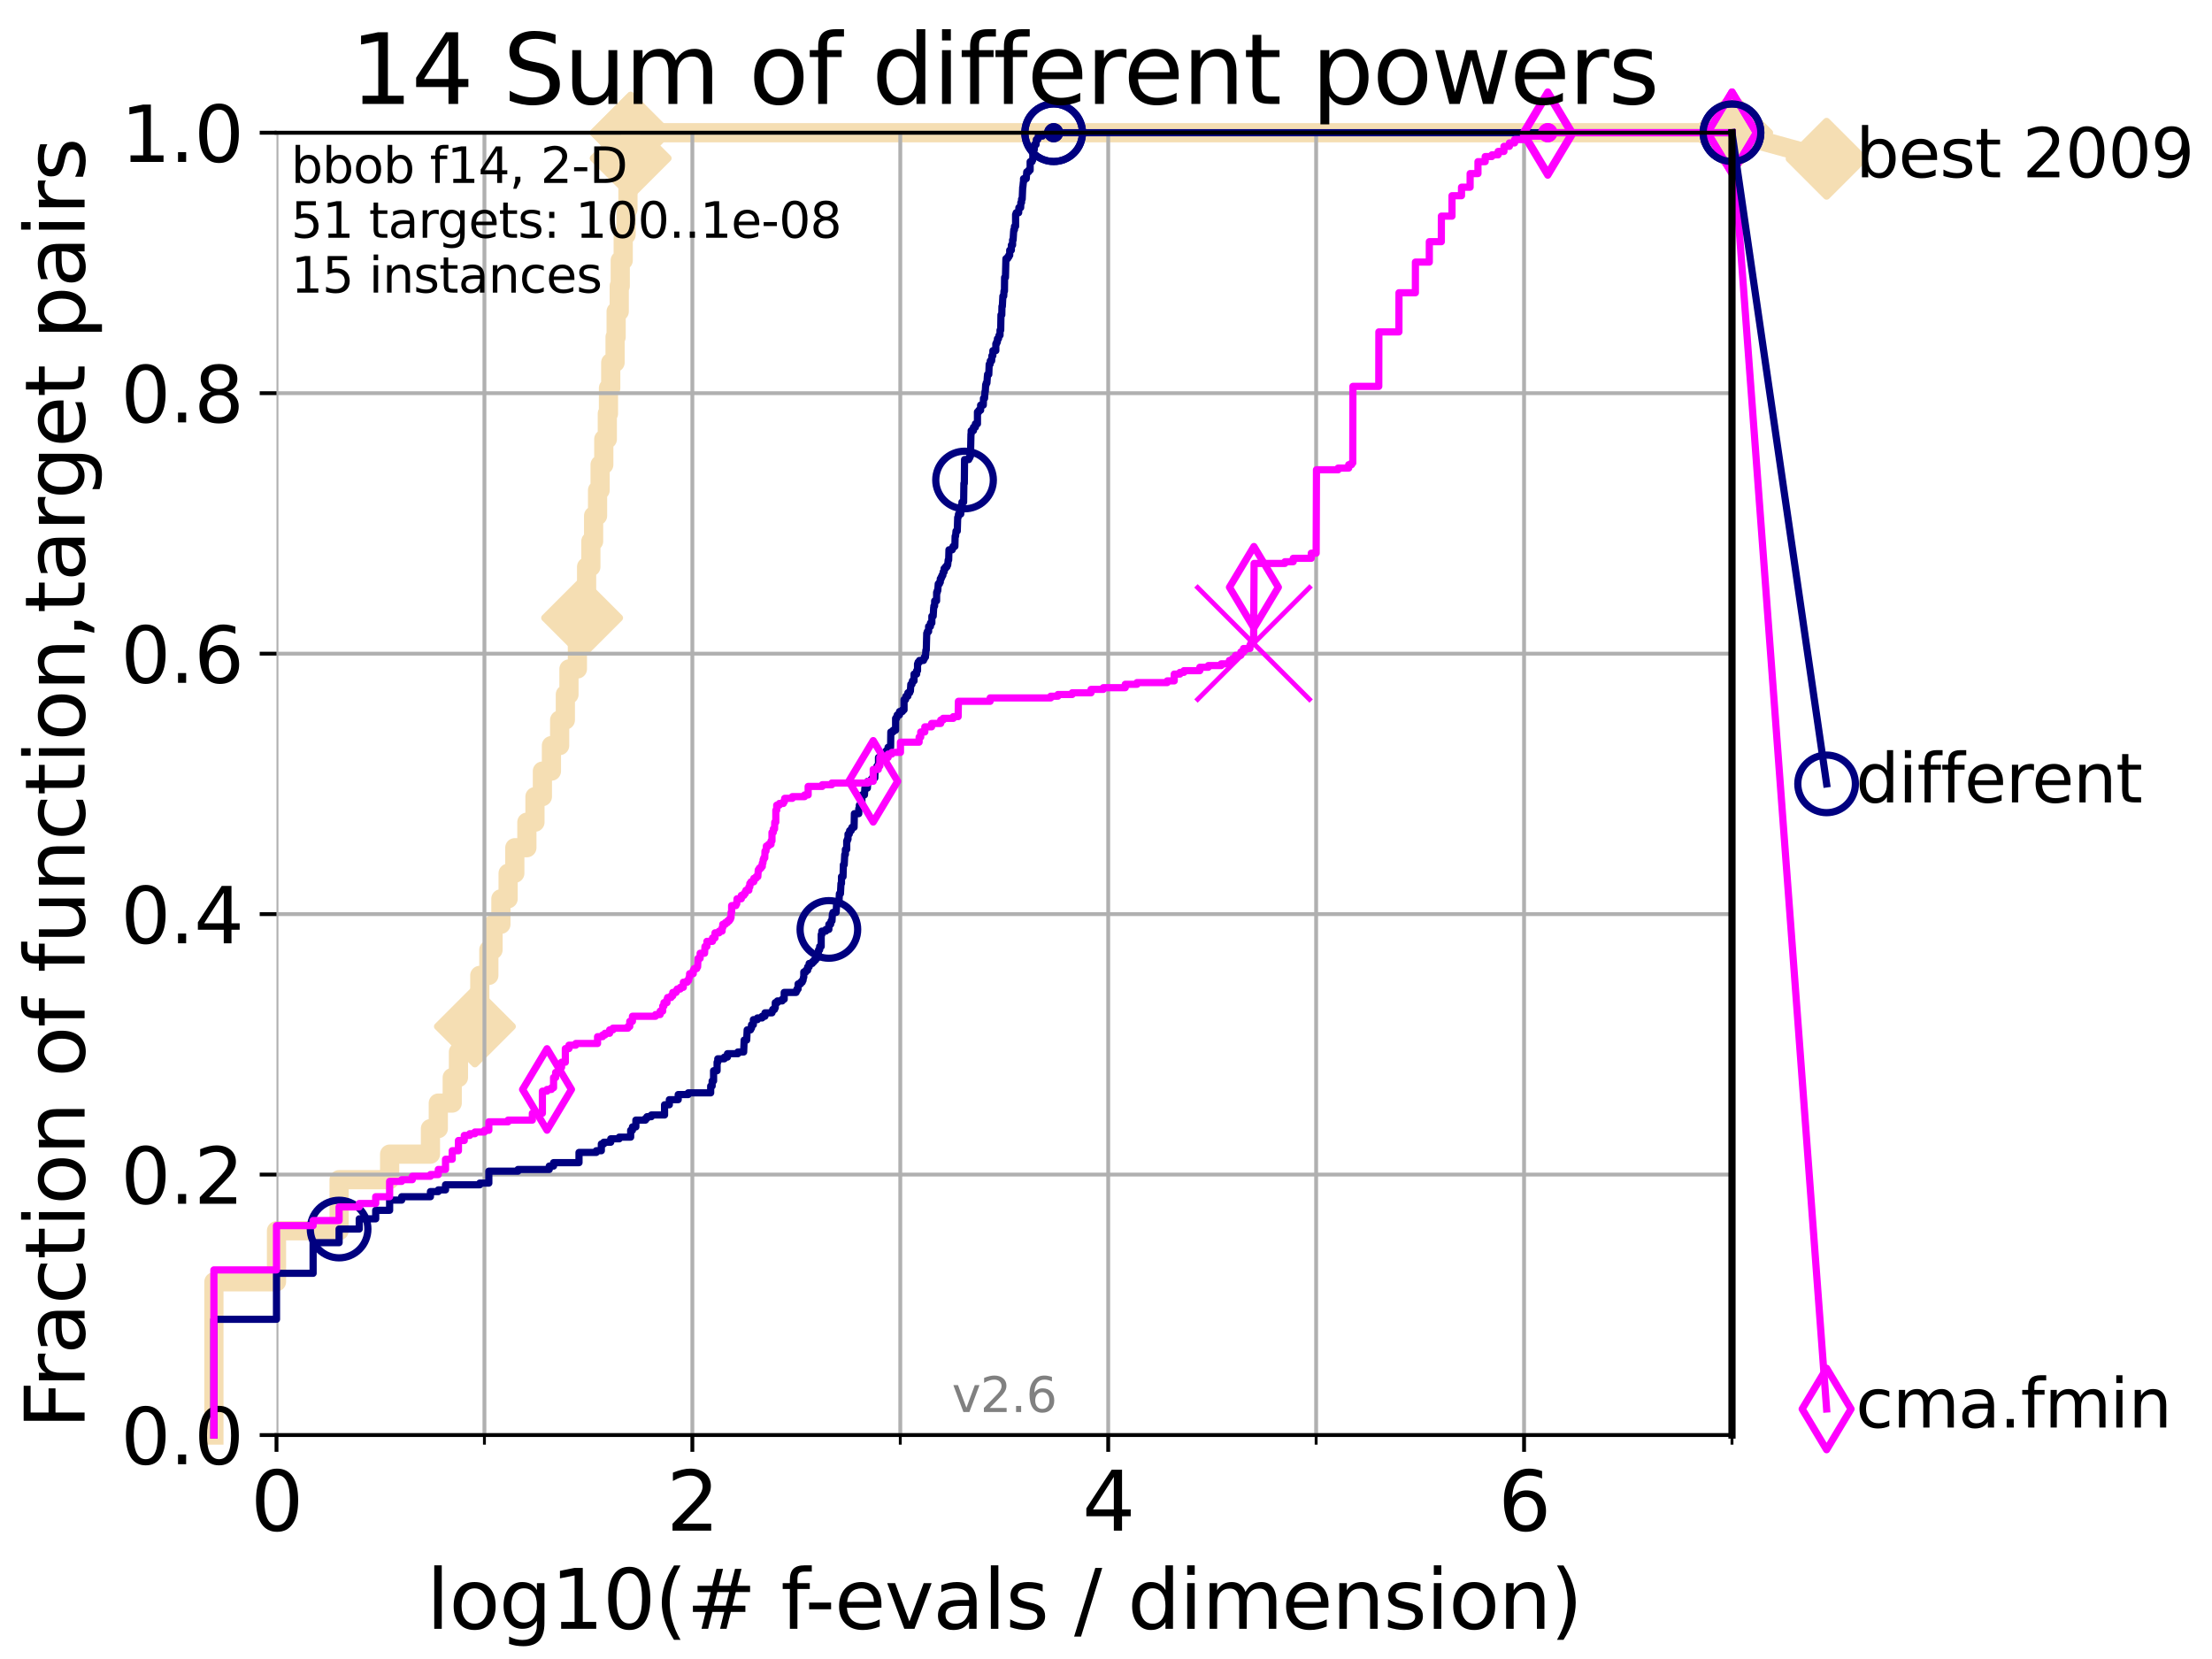 <?xml version="1.0" encoding="utf-8" standalone="no"?>
<!DOCTYPE svg PUBLIC "-//W3C//DTD SVG 1.1//EN"
  "http://www.w3.org/Graphics/SVG/1.1/DTD/svg11.dtd">
<svg height="345.6pt" version="1.1" viewBox="0 0 460.8 345.6" width="460.8pt" xmlns="http://www.w3.org/2000/svg" xmlns:xlink="http://www.w3.org/1999/xlink">
 <defs>
  <style type="text/css">*{stroke-linecap:butt;stroke-linejoin:round;}</style>
 </defs>
 <g id="figure_1">
  <g id="patch_1">
   <path d="M 0 345.6 
L 460.8 345.6 
L 460.8 0 
L 0 0 
z
" style="fill:#ffffff;"/>
  </g>
  <g id="axes_1">
   <g id="patch_2">
    <path d="M 57.6 298.944 
L 360.806 298.944 
L 360.806 27.648 
L 57.6 27.648 
z
" style="fill:#ffffff;"/>
   </g>
   <g id="line2d_1">
    <path d="M 44.561 298.944 
L 44.561 267.027 
L 57.6 267.027 
L 57.6 256.388 
L 70.639 256.388 
L 70.639 245.749 
L 81.166 245.749 
L 81.166 240.429 
L 89.669 240.429 
L 89.669 235.11 
L 91.306 235.11 
L 91.306 229.79 
L 94.206 229.79 
L 94.206 224.471 
L 95.503 224.471 
L 95.503 219.151 
L 96.718 219.151 
L 96.718 213.832 
L 98.933 213.832 
L 98.933 208.512 
L 99.95 208.512 
L 99.95 203.192 
L 101.833 203.192 
L 101.833 197.873 
L 102.708 197.873 
L 102.708 192.553 
L 104.345 192.553 
L 104.345 187.234 
L 105.851 187.234 
L 105.851 181.914 
L 107.245 181.914 
L 107.245 176.595 
L 109.757 176.595 
L 109.757 171.275 
L 111.442 171.275 
L 111.442 165.956 
L 112.989 165.956 
L 112.989 160.636 
L 114.872 160.636 
L 114.872 155.317 
L 116.584 155.317 
L 116.584 149.997 
L 117.772 149.997 
L 117.772 144.678 
L 118.525 144.678 
L 118.525 139.358 
L 120.284 139.358 
L 120.284 134.039 
L 120.944 134.039 
L 120.944 128.719 
L 121.266 128.719 
L 121.266 123.4 
L 122.199 123.4 
L 122.199 118.08 
L 123.088 118.08 
L 123.088 112.76 
L 123.658 112.76 
L 123.658 107.441 
L 124.482 107.441 
L 124.482 102.121 
L 125.012 102.121 
L 125.012 96.802 
L 125.779 96.802 
L 125.779 91.482 
L 126.517 91.482 
L 126.517 86.163 
L 126.757 86.163 
L 126.757 80.843 
L 127.227 80.843 
L 127.227 75.524 
L 128.134 75.524 
L 128.134 70.204 
L 128.354 70.204 
L 128.354 64.885 
L 128.999 64.885 
L 128.999 59.565 
L 129.209 59.565 
L 129.209 54.246 
L 129.826 54.246 
L 129.826 48.926 
L 130.423 48.926 
L 130.423 43.607 
L 130.811 43.607 
L 130.811 38.287 
L 131.002 38.287 
L 131.002 32.968 
L 131.378 32.968 
L 131.378 27.648 
L 360.806 27.648 
" style="fill:none;stroke:#f5deb3;stroke-linecap:square;stroke-width:4;"/>
   </g>
   <g id="line2d_2">
    <defs>
     <path d="M -0 7.778 
L 7.778 0 
L 0 -7.778 
L -7.778 -0 
z
" id="m7f6cc63add" style="stroke:#f5deb3;stroke-linejoin:miter;stroke-width:1.5;"/>
    </defs>
    <g>
     <use style="fill:#f5deb3;stroke:#f5deb3;stroke-linejoin:miter;stroke-width:1.5;" x="98.933" xlink:href="#m7f6cc63add" y="213.832"/>
     <use style="fill:#f5deb3;stroke:#f5deb3;stroke-linejoin:miter;stroke-width:1.5;" x="121.266" xlink:href="#m7f6cc63add" y="128.719"/>
     <use style="fill:#f5deb3;stroke:#f5deb3;stroke-linejoin:miter;stroke-width:1.5;" x="131.378" xlink:href="#m7f6cc63add" y="32.968"/>
     <use style="fill:#f5deb3;stroke:#f5deb3;stroke-linejoin:miter;stroke-width:1.5;" x="131.378" xlink:href="#m7f6cc63add" y="27.648"/>
     <use style="fill:#f5deb3;stroke:#f5deb3;stroke-linejoin:miter;stroke-width:1.5;" x="131.378" xlink:href="#m7f6cc63add" y="27.648"/>
     <use style="fill:#f5deb3;stroke:#f5deb3;stroke-linejoin:miter;stroke-width:1.5;" x="360.806" xlink:href="#m7f6cc63add" y="27.648"/>
    </g>
   </g>
   <g id="line2d_3">
    <path style="fill:none;stroke:#f5deb3;stroke-linecap:square;stroke-width:4;"/>
    <g/>
   </g>
   <g id="line2d_4">
    <path d="M 360.806 27.648 
L 380.515 33.074 
" style="fill:none;stroke:#f5deb3;stroke-linecap:square;stroke-width:4;"/>
    <g>
     <use style="fill:#f5deb3;stroke:#f5deb3;stroke-linejoin:miter;stroke-width:1.5;" x="360.806" xlink:href="#m7f6cc63add" y="27.648"/>
     <use style="fill:#f5deb3;stroke:#f5deb3;stroke-linejoin:miter;stroke-width:1.5;" x="380.515" xlink:href="#m7f6cc63add" y="33.074"/>
    </g>
   </g>
   <g id="matplotlib.axis_1">
    <g id="xtick_1">
     <g id="line2d_5">
      <path clip-path="url(#pb225fbfe50)" d="M 57.6 298.944 
L 57.6 27.648 
" style="fill:none;stroke:#b0b0b0;stroke-linecap:square;stroke-width:0.8;"/>
     </g>
     <g id="line2d_6">
      <defs>
       <path d="M 0 0 
L 0 3.5 
" id="mafa7b7dc34" style="stroke:#000000;stroke-width:0.8;"/>
      </defs>
      <g>
       <use style="stroke:#000000;stroke-width:0.8;" x="57.6" xlink:href="#mafa7b7dc34" y="298.944"/>
      </g>
     </g>
     <g id="text_1">
      <!-- 0 -->
      <g transform="translate(52.192 318.861)scale(0.17 -0.17)">
       <defs>
        <path d="M 2034 4250 
Q 1547 4250 1301 3770 
Q 1056 3291 1056 2328 
Q 1056 1369 1301 889 
Q 1547 409 2034 409 
Q 2525 409 2770 889 
Q 3016 1369 3016 2328 
Q 3016 3291 2770 3770 
Q 2525 4250 2034 4250 
z
M 2034 4750 
Q 2819 4750 3233 4129 
Q 3647 3509 3647 2328 
Q 3647 1150 3233 529 
Q 2819 -91 2034 -91 
Q 1250 -91 836 529 
Q 422 1150 422 2328 
Q 422 3509 836 4129 
Q 1250 4750 2034 4750 
z
" id="DejaVuSans-30" transform="scale(0.016)"/>
       </defs>
       <use xlink:href="#DejaVuSans-30"/>
      </g>
     </g>
    </g>
    <g id="xtick_2">
     <g id="line2d_7">
      <path clip-path="url(#pb225fbfe50)" d="M 144.23 298.944 
L 144.23 27.648 
" style="fill:none;stroke:#b0b0b0;stroke-linecap:square;stroke-width:0.8;"/>
     </g>
     <g id="line2d_8">
      <g>
       <use style="stroke:#000000;stroke-width:0.8;" x="144.23" xlink:href="#mafa7b7dc34" y="298.944"/>
      </g>
     </g>
     <g id="text_2">
      <!-- 2 -->
      <g transform="translate(138.822 318.861)scale(0.17 -0.17)">
       <defs>
        <path d="M 1228 531 
L 3431 531 
L 3431 0 
L 469 0 
L 469 531 
Q 828 903 1448 1529 
Q 2069 2156 2228 2338 
Q 2531 2678 2651 2914 
Q 2772 3150 2772 3378 
Q 2772 3750 2511 3984 
Q 2250 4219 1831 4219 
Q 1534 4219 1204 4116 
Q 875 4013 500 3803 
L 500 4441 
Q 881 4594 1212 4672 
Q 1544 4750 1819 4750 
Q 2544 4750 2975 4387 
Q 3406 4025 3406 3419 
Q 3406 3131 3298 2873 
Q 3191 2616 2906 2266 
Q 2828 2175 2409 1742 
Q 1991 1309 1228 531 
z
" id="DejaVuSans-32" transform="scale(0.016)"/>
       </defs>
       <use xlink:href="#DejaVuSans-32"/>
      </g>
     </g>
    </g>
    <g id="xtick_3">
     <g id="line2d_9">
      <path clip-path="url(#pb225fbfe50)" d="M 230.861 298.944 
L 230.861 27.648 
" style="fill:none;stroke:#b0b0b0;stroke-linecap:square;stroke-width:0.8;"/>
     </g>
     <g id="line2d_10">
      <g>
       <use style="stroke:#000000;stroke-width:0.8;" x="230.861" xlink:href="#mafa7b7dc34" y="298.944"/>
      </g>
     </g>
     <g id="text_3">
      <!-- 4 -->
      <g transform="translate(225.453 318.861)scale(0.17 -0.17)">
       <defs>
        <path d="M 2419 4116 
L 825 1625 
L 2419 1625 
L 2419 4116 
z
M 2253 4666 
L 3047 4666 
L 3047 1625 
L 3713 1625 
L 3713 1100 
L 3047 1100 
L 3047 0 
L 2419 0 
L 2419 1100 
L 313 1100 
L 313 1709 
L 2253 4666 
z
" id="DejaVuSans-34" transform="scale(0.016)"/>
       </defs>
       <use xlink:href="#DejaVuSans-34"/>
      </g>
     </g>
    </g>
    <g id="xtick_4">
     <g id="line2d_11">
      <path clip-path="url(#pb225fbfe50)" d="M 317.491 298.944 
L 317.491 27.648 
" style="fill:none;stroke:#b0b0b0;stroke-linecap:square;stroke-width:0.8;"/>
     </g>
     <g id="line2d_12">
      <g>
       <use style="stroke:#000000;stroke-width:0.8;" x="317.491" xlink:href="#mafa7b7dc34" y="298.944"/>
      </g>
     </g>
     <g id="text_4">
      <!-- 6 -->
      <g transform="translate(312.083 318.861)scale(0.17 -0.17)">
       <defs>
        <path d="M 2113 2584 
Q 1688 2584 1439 2293 
Q 1191 2003 1191 1497 
Q 1191 994 1439 701 
Q 1688 409 2113 409 
Q 2538 409 2786 701 
Q 3034 994 3034 1497 
Q 3034 2003 2786 2293 
Q 2538 2584 2113 2584 
z
M 3366 4563 
L 3366 3988 
Q 3128 4100 2886 4159 
Q 2644 4219 2406 4219 
Q 1781 4219 1451 3797 
Q 1122 3375 1075 2522 
Q 1259 2794 1537 2939 
Q 1816 3084 2150 3084 
Q 2853 3084 3261 2657 
Q 3669 2231 3669 1497 
Q 3669 778 3244 343 
Q 2819 -91 2113 -91 
Q 1303 -91 875 529 
Q 447 1150 447 2328 
Q 447 3434 972 4092 
Q 1497 4750 2381 4750 
Q 2619 4750 2861 4703 
Q 3103 4656 3366 4563 
z
" id="DejaVuSans-36" transform="scale(0.016)"/>
       </defs>
       <use xlink:href="#DejaVuSans-36"/>
      </g>
     </g>
    </g>
    <g id="xtick_5">
     <g id="line2d_13">
      <path clip-path="url(#pb225fbfe50)" d="M 100.915 298.944 
L 100.915 27.648 
" style="fill:none;stroke:#b0b0b0;stroke-linecap:square;stroke-width:0.8;"/>
     </g>
     <g id="line2d_14">
      <defs>
       <path d="M 0 0 
L 0 2 
" id="m0e2dbb6bef" style="stroke:#000000;stroke-width:0.6;"/>
      </defs>
      <g>
       <use style="stroke:#000000;stroke-width:0.6;" x="100.915" xlink:href="#m0e2dbb6bef" y="298.944"/>
      </g>
     </g>
    </g>
    <g id="xtick_6">
     <g id="line2d_15">
      <path clip-path="url(#pb225fbfe50)" d="M 187.546 298.944 
L 187.546 27.648 
" style="fill:none;stroke:#b0b0b0;stroke-linecap:square;stroke-width:0.8;"/>
     </g>
     <g id="line2d_16">
      <g>
       <use style="stroke:#000000;stroke-width:0.6;" x="187.546" xlink:href="#m0e2dbb6bef" y="298.944"/>
      </g>
     </g>
    </g>
    <g id="xtick_7">
     <g id="line2d_17">
      <path clip-path="url(#pb225fbfe50)" d="M 274.176 298.944 
L 274.176 27.648 
" style="fill:none;stroke:#b0b0b0;stroke-linecap:square;stroke-width:0.8;"/>
     </g>
     <g id="line2d_18">
      <g>
       <use style="stroke:#000000;stroke-width:0.6;" x="274.176" xlink:href="#m0e2dbb6bef" y="298.944"/>
      </g>
     </g>
    </g>
    <g id="xtick_8">
     <g id="line2d_19">
      <path clip-path="url(#pb225fbfe50)" d="M 360.806 298.944 
L 360.806 27.648 
" style="fill:none;stroke:#b0b0b0;stroke-linecap:square;stroke-width:0.8;"/>
     </g>
     <g id="line2d_20">
      <g>
       <use style="stroke:#000000;stroke-width:0.6;" x="360.806" xlink:href="#m0e2dbb6bef" y="298.944"/>
      </g>
     </g>
    </g>
    <g id="text_5">
     <!-- log10(# f-evals / dimension) -->
     <g transform="translate(88.823 339.314)scale(0.17 -0.17)">
      <defs>
       <path d="M 603 4863 
L 1178 4863 
L 1178 0 
L 603 0 
L 603 4863 
z
" id="DejaVuSans-6c" transform="scale(0.016)"/>
       <path d="M 1959 3097 
Q 1497 3097 1228 2736 
Q 959 2375 959 1747 
Q 959 1119 1226 758 
Q 1494 397 1959 397 
Q 2419 397 2687 759 
Q 2956 1122 2956 1747 
Q 2956 2369 2687 2733 
Q 2419 3097 1959 3097 
z
M 1959 3584 
Q 2709 3584 3137 3096 
Q 3566 2609 3566 1747 
Q 3566 888 3137 398 
Q 2709 -91 1959 -91 
Q 1206 -91 779 398 
Q 353 888 353 1747 
Q 353 2609 779 3096 
Q 1206 3584 1959 3584 
z
" id="DejaVuSans-6f" transform="scale(0.016)"/>
       <path d="M 2906 1791 
Q 2906 2416 2648 2759 
Q 2391 3103 1925 3103 
Q 1463 3103 1205 2759 
Q 947 2416 947 1791 
Q 947 1169 1205 825 
Q 1463 481 1925 481 
Q 2391 481 2648 825 
Q 2906 1169 2906 1791 
z
M 3481 434 
Q 3481 -459 3084 -895 
Q 2688 -1331 1869 -1331 
Q 1566 -1331 1297 -1286 
Q 1028 -1241 775 -1147 
L 775 -588 
Q 1028 -725 1275 -790 
Q 1522 -856 1778 -856 
Q 2344 -856 2625 -561 
Q 2906 -266 2906 331 
L 2906 616 
Q 2728 306 2450 153 
Q 2172 0 1784 0 
Q 1141 0 747 490 
Q 353 981 353 1791 
Q 353 2603 747 3093 
Q 1141 3584 1784 3584 
Q 2172 3584 2450 3431 
Q 2728 3278 2906 2969 
L 2906 3500 
L 3481 3500 
L 3481 434 
z
" id="DejaVuSans-67" transform="scale(0.016)"/>
       <path d="M 794 531 
L 1825 531 
L 1825 4091 
L 703 3866 
L 703 4441 
L 1819 4666 
L 2450 4666 
L 2450 531 
L 3481 531 
L 3481 0 
L 794 0 
L 794 531 
z
" id="DejaVuSans-31" transform="scale(0.016)"/>
       <path d="M 1984 4856 
Q 1566 4138 1362 3434 
Q 1159 2731 1159 2009 
Q 1159 1288 1364 580 
Q 1569 -128 1984 -844 
L 1484 -844 
Q 1016 -109 783 600 
Q 550 1309 550 2009 
Q 550 2706 781 3412 
Q 1013 4119 1484 4856 
L 1984 4856 
z
" id="DejaVuSans-28" transform="scale(0.016)"/>
       <path d="M 3272 2816 
L 2363 2816 
L 2100 1772 
L 3016 1772 
L 3272 2816 
z
M 2803 4594 
L 2478 3297 
L 3391 3297 
L 3719 4594 
L 4219 4594 
L 3897 3297 
L 4872 3297 
L 4872 2816 
L 3775 2816 
L 3519 1772 
L 4513 1772 
L 4513 1294 
L 3397 1294 
L 3072 0 
L 2572 0 
L 2894 1294 
L 1978 1294 
L 1656 0 
L 1153 0 
L 1478 1294 
L 494 1294 
L 494 1772 
L 1594 1772 
L 1856 2816 
L 850 2816 
L 850 3297 
L 1978 3297 
L 2297 4594 
L 2803 4594 
z
" id="DejaVuSans-23" transform="scale(0.016)"/>
       <path id="DejaVuSans-20" transform="scale(0.016)"/>
       <path d="M 2375 4863 
L 2375 4384 
L 1825 4384 
Q 1516 4384 1395 4259 
Q 1275 4134 1275 3809 
L 1275 3500 
L 2222 3500 
L 2222 3053 
L 1275 3053 
L 1275 0 
L 697 0 
L 697 3053 
L 147 3053 
L 147 3500 
L 697 3500 
L 697 3744 
Q 697 4328 969 4595 
Q 1241 4863 1831 4863 
L 2375 4863 
z
" id="DejaVuSans-66" transform="scale(0.016)"/>
       <path d="M 313 2009 
L 1997 2009 
L 1997 1497 
L 313 1497 
L 313 2009 
z
" id="DejaVuSans-2d" transform="scale(0.016)"/>
       <path d="M 3597 1894 
L 3597 1613 
L 953 1613 
Q 991 1019 1311 708 
Q 1631 397 2203 397 
Q 2534 397 2845 478 
Q 3156 559 3463 722 
L 3463 178 
Q 3153 47 2828 -22 
Q 2503 -91 2169 -91 
Q 1331 -91 842 396 
Q 353 884 353 1716 
Q 353 2575 817 3079 
Q 1281 3584 2069 3584 
Q 2775 3584 3186 3129 
Q 3597 2675 3597 1894 
z
M 3022 2063 
Q 3016 2534 2758 2815 
Q 2500 3097 2075 3097 
Q 1594 3097 1305 2825 
Q 1016 2553 972 2059 
L 3022 2063 
z
" id="DejaVuSans-65" transform="scale(0.016)"/>
       <path d="M 191 3500 
L 800 3500 
L 1894 563 
L 2988 3500 
L 3597 3500 
L 2284 0 
L 1503 0 
L 191 3500 
z
" id="DejaVuSans-76" transform="scale(0.016)"/>
       <path d="M 2194 1759 
Q 1497 1759 1228 1600 
Q 959 1441 959 1056 
Q 959 750 1161 570 
Q 1363 391 1709 391 
Q 2188 391 2477 730 
Q 2766 1069 2766 1631 
L 2766 1759 
L 2194 1759 
z
M 3341 1997 
L 3341 0 
L 2766 0 
L 2766 531 
Q 2569 213 2275 61 
Q 1981 -91 1556 -91 
Q 1019 -91 701 211 
Q 384 513 384 1019 
Q 384 1609 779 1909 
Q 1175 2209 1959 2209 
L 2766 2209 
L 2766 2266 
Q 2766 2663 2505 2880 
Q 2244 3097 1772 3097 
Q 1472 3097 1187 3025 
Q 903 2953 641 2809 
L 641 3341 
Q 956 3463 1253 3523 
Q 1550 3584 1831 3584 
Q 2591 3584 2966 3190 
Q 3341 2797 3341 1997 
z
" id="DejaVuSans-61" transform="scale(0.016)"/>
       <path d="M 2834 3397 
L 2834 2853 
Q 2591 2978 2328 3040 
Q 2066 3103 1784 3103 
Q 1356 3103 1142 2972 
Q 928 2841 928 2578 
Q 928 2378 1081 2264 
Q 1234 2150 1697 2047 
L 1894 2003 
Q 2506 1872 2764 1633 
Q 3022 1394 3022 966 
Q 3022 478 2636 193 
Q 2250 -91 1575 -91 
Q 1294 -91 989 -36 
Q 684 19 347 128 
L 347 722 
Q 666 556 975 473 
Q 1284 391 1588 391 
Q 1994 391 2212 530 
Q 2431 669 2431 922 
Q 2431 1156 2273 1281 
Q 2116 1406 1581 1522 
L 1381 1569 
Q 847 1681 609 1914 
Q 372 2147 372 2553 
Q 372 3047 722 3315 
Q 1072 3584 1716 3584 
Q 2034 3584 2315 3537 
Q 2597 3491 2834 3397 
z
" id="DejaVuSans-73" transform="scale(0.016)"/>
       <path d="M 1625 4666 
L 2156 4666 
L 531 -594 
L 0 -594 
L 1625 4666 
z
" id="DejaVuSans-2f" transform="scale(0.016)"/>
       <path d="M 2906 2969 
L 2906 4863 
L 3481 4863 
L 3481 0 
L 2906 0 
L 2906 525 
Q 2725 213 2448 61 
Q 2172 -91 1784 -91 
Q 1150 -91 751 415 
Q 353 922 353 1747 
Q 353 2572 751 3078 
Q 1150 3584 1784 3584 
Q 2172 3584 2448 3432 
Q 2725 3281 2906 2969 
z
M 947 1747 
Q 947 1113 1208 752 
Q 1469 391 1925 391 
Q 2381 391 2643 752 
Q 2906 1113 2906 1747 
Q 2906 2381 2643 2742 
Q 2381 3103 1925 3103 
Q 1469 3103 1208 2742 
Q 947 2381 947 1747 
z
" id="DejaVuSans-64" transform="scale(0.016)"/>
       <path d="M 603 3500 
L 1178 3500 
L 1178 0 
L 603 0 
L 603 3500 
z
M 603 4863 
L 1178 4863 
L 1178 4134 
L 603 4134 
L 603 4863 
z
" id="DejaVuSans-69" transform="scale(0.016)"/>
       <path d="M 3328 2828 
Q 3544 3216 3844 3400 
Q 4144 3584 4550 3584 
Q 5097 3584 5394 3201 
Q 5691 2819 5691 2113 
L 5691 0 
L 5113 0 
L 5113 2094 
Q 5113 2597 4934 2840 
Q 4756 3084 4391 3084 
Q 3944 3084 3684 2787 
Q 3425 2491 3425 1978 
L 3425 0 
L 2847 0 
L 2847 2094 
Q 2847 2600 2669 2842 
Q 2491 3084 2119 3084 
Q 1678 3084 1418 2786 
Q 1159 2488 1159 1978 
L 1159 0 
L 581 0 
L 581 3500 
L 1159 3500 
L 1159 2956 
Q 1356 3278 1631 3431 
Q 1906 3584 2284 3584 
Q 2666 3584 2933 3390 
Q 3200 3197 3328 2828 
z
" id="DejaVuSans-6d" transform="scale(0.016)"/>
       <path d="M 3513 2113 
L 3513 0 
L 2938 0 
L 2938 2094 
Q 2938 2591 2744 2837 
Q 2550 3084 2163 3084 
Q 1697 3084 1428 2787 
Q 1159 2491 1159 1978 
L 1159 0 
L 581 0 
L 581 3500 
L 1159 3500 
L 1159 2956 
Q 1366 3272 1645 3428 
Q 1925 3584 2291 3584 
Q 2894 3584 3203 3211 
Q 3513 2838 3513 2113 
z
" id="DejaVuSans-6e" transform="scale(0.016)"/>
       <path d="M 513 4856 
L 1013 4856 
Q 1481 4119 1714 3412 
Q 1947 2706 1947 2009 
Q 1947 1309 1714 600 
Q 1481 -109 1013 -844 
L 513 -844 
Q 928 -128 1133 580 
Q 1338 1288 1338 2009 
Q 1338 2731 1133 3434 
Q 928 4138 513 4856 
z
" id="DejaVuSans-29" transform="scale(0.016)"/>
      </defs>
      <use xlink:href="#DejaVuSans-6c"/>
      <use x="27.783" xlink:href="#DejaVuSans-6f"/>
      <use x="88.965" xlink:href="#DejaVuSans-67"/>
      <use x="152.441" xlink:href="#DejaVuSans-31"/>
      <use x="216.064" xlink:href="#DejaVuSans-30"/>
      <use x="279.688" xlink:href="#DejaVuSans-28"/>
      <use x="318.701" xlink:href="#DejaVuSans-23"/>
      <use x="402.49" xlink:href="#DejaVuSans-20"/>
      <use x="434.277" xlink:href="#DejaVuSans-66"/>
      <use x="463.982" xlink:href="#DejaVuSans-2d"/>
      <use x="500.066" xlink:href="#DejaVuSans-65"/>
      <use x="561.59" xlink:href="#DejaVuSans-76"/>
      <use x="620.77" xlink:href="#DejaVuSans-61"/>
      <use x="682.049" xlink:href="#DejaVuSans-6c"/>
      <use x="709.832" xlink:href="#DejaVuSans-73"/>
      <use x="761.932" xlink:href="#DejaVuSans-20"/>
      <use x="793.719" xlink:href="#DejaVuSans-2f"/>
      <use x="827.41" xlink:href="#DejaVuSans-20"/>
      <use x="859.197" xlink:href="#DejaVuSans-64"/>
      <use x="922.674" xlink:href="#DejaVuSans-69"/>
      <use x="950.457" xlink:href="#DejaVuSans-6d"/>
      <use x="1047.869" xlink:href="#DejaVuSans-65"/>
      <use x="1109.393" xlink:href="#DejaVuSans-6e"/>
      <use x="1172.771" xlink:href="#DejaVuSans-73"/>
      <use x="1224.871" xlink:href="#DejaVuSans-69"/>
      <use x="1252.654" xlink:href="#DejaVuSans-6f"/>
      <use x="1313.836" xlink:href="#DejaVuSans-6e"/>
      <use x="1377.215" xlink:href="#DejaVuSans-29"/>
     </g>
    </g>
   </g>
   <g id="matplotlib.axis_2">
    <g id="ytick_1">
     <g id="line2d_21">
      <path clip-path="url(#pb225fbfe50)" d="M 57.6 298.944 
L 360.806 298.944 
" style="fill:none;stroke:#b0b0b0;stroke-linecap:square;stroke-width:0.8;"/>
     </g>
     <g id="line2d_22">
      <defs>
       <path d="M 0 0 
L -3.5 0 
" id="ma0c56b4371" style="stroke:#000000;stroke-width:0.8;"/>
      </defs>
      <g>
       <use style="stroke:#000000;stroke-width:0.8;" x="57.6" xlink:href="#ma0c56b4371" y="298.944"/>
      </g>
     </g>
     <g id="text_6">
      <!-- 0.0 -->
      <g transform="translate(25.155 305.023)scale(0.16 -0.16)">
       <defs>
        <path d="M 684 794 
L 1344 794 
L 1344 0 
L 684 0 
L 684 794 
z
" id="DejaVuSans-2e" transform="scale(0.016)"/>
       </defs>
       <use xlink:href="#DejaVuSans-30"/>
       <use x="63.623" xlink:href="#DejaVuSans-2e"/>
       <use x="95.41" xlink:href="#DejaVuSans-30"/>
      </g>
     </g>
    </g>
    <g id="ytick_2">
     <g id="line2d_23">
      <path clip-path="url(#pb225fbfe50)" d="M 57.6 244.685 
L 360.806 244.685 
" style="fill:none;stroke:#b0b0b0;stroke-linecap:square;stroke-width:0.8;"/>
     </g>
     <g id="line2d_24">
      <g>
       <use style="stroke:#000000;stroke-width:0.8;" x="57.6" xlink:href="#ma0c56b4371" y="244.685"/>
      </g>
     </g>
     <g id="text_7">
      <!-- 0.2 -->
      <g transform="translate(25.155 250.764)scale(0.16 -0.16)">
       <use xlink:href="#DejaVuSans-30"/>
       <use x="63.623" xlink:href="#DejaVuSans-2e"/>
       <use x="95.41" xlink:href="#DejaVuSans-32"/>
      </g>
     </g>
    </g>
    <g id="ytick_3">
     <g id="line2d_25">
      <path clip-path="url(#pb225fbfe50)" d="M 57.6 190.426 
L 360.806 190.426 
" style="fill:none;stroke:#b0b0b0;stroke-linecap:square;stroke-width:0.8;"/>
     </g>
     <g id="line2d_26">
      <g>
       <use style="stroke:#000000;stroke-width:0.8;" x="57.6" xlink:href="#ma0c56b4371" y="190.426"/>
      </g>
     </g>
     <g id="text_8">
      <!-- 0.4 -->
      <g transform="translate(25.155 196.504)scale(0.16 -0.16)">
       <use xlink:href="#DejaVuSans-30"/>
       <use x="63.623" xlink:href="#DejaVuSans-2e"/>
       <use x="95.41" xlink:href="#DejaVuSans-34"/>
      </g>
     </g>
    </g>
    <g id="ytick_4">
     <g id="line2d_27">
      <path clip-path="url(#pb225fbfe50)" d="M 57.6 136.166 
L 360.806 136.166 
" style="fill:none;stroke:#b0b0b0;stroke-linecap:square;stroke-width:0.8;"/>
     </g>
     <g id="line2d_28">
      <g>
       <use style="stroke:#000000;stroke-width:0.8;" x="57.6" xlink:href="#ma0c56b4371" y="136.166"/>
      </g>
     </g>
     <g id="text_9">
      <!-- 0.6 -->
      <g transform="translate(25.155 142.245)scale(0.16 -0.16)">
       <use xlink:href="#DejaVuSans-30"/>
       <use x="63.623" xlink:href="#DejaVuSans-2e"/>
       <use x="95.41" xlink:href="#DejaVuSans-36"/>
      </g>
     </g>
    </g>
    <g id="ytick_5">
     <g id="line2d_29">
      <path clip-path="url(#pb225fbfe50)" d="M 57.6 81.907 
L 360.806 81.907 
" style="fill:none;stroke:#b0b0b0;stroke-linecap:square;stroke-width:0.8;"/>
     </g>
     <g id="line2d_30">
      <g>
       <use style="stroke:#000000;stroke-width:0.8;" x="57.6" xlink:href="#ma0c56b4371" y="81.907"/>
      </g>
     </g>
     <g id="text_10">
      <!-- 0.8 -->
      <g transform="translate(25.155 87.986)scale(0.16 -0.16)">
       <defs>
        <path d="M 2034 2216 
Q 1584 2216 1326 1975 
Q 1069 1734 1069 1313 
Q 1069 891 1326 650 
Q 1584 409 2034 409 
Q 2484 409 2743 651 
Q 3003 894 3003 1313 
Q 3003 1734 2745 1975 
Q 2488 2216 2034 2216 
z
M 1403 2484 
Q 997 2584 770 2862 
Q 544 3141 544 3541 
Q 544 4100 942 4425 
Q 1341 4750 2034 4750 
Q 2731 4750 3128 4425 
Q 3525 4100 3525 3541 
Q 3525 3141 3298 2862 
Q 3072 2584 2669 2484 
Q 3125 2378 3379 2068 
Q 3634 1759 3634 1313 
Q 3634 634 3220 271 
Q 2806 -91 2034 -91 
Q 1263 -91 848 271 
Q 434 634 434 1313 
Q 434 1759 690 2068 
Q 947 2378 1403 2484 
z
M 1172 3481 
Q 1172 3119 1398 2916 
Q 1625 2713 2034 2713 
Q 2441 2713 2670 2916 
Q 2900 3119 2900 3481 
Q 2900 3844 2670 4047 
Q 2441 4250 2034 4250 
Q 1625 4250 1398 4047 
Q 1172 3844 1172 3481 
z
" id="DejaVuSans-38" transform="scale(0.016)"/>
       </defs>
       <use xlink:href="#DejaVuSans-30"/>
       <use x="63.623" xlink:href="#DejaVuSans-2e"/>
       <use x="95.41" xlink:href="#DejaVuSans-38"/>
      </g>
     </g>
    </g>
    <g id="ytick_6">
     <g id="line2d_31">
      <path clip-path="url(#pb225fbfe50)" d="M 57.6 27.648 
L 360.806 27.648 
" style="fill:none;stroke:#b0b0b0;stroke-linecap:square;stroke-width:0.8;"/>
     </g>
     <g id="line2d_32">
      <g>
       <use style="stroke:#000000;stroke-width:0.8;" x="57.6" xlink:href="#ma0c56b4371" y="27.648"/>
      </g>
     </g>
     <g id="text_11">
      <!-- 1.0 -->
      <g transform="translate(25.155 33.727)scale(0.16 -0.16)">
       <use xlink:href="#DejaVuSans-31"/>
       <use x="63.623" xlink:href="#DejaVuSans-2e"/>
       <use x="95.41" xlink:href="#DejaVuSans-30"/>
      </g>
     </g>
    </g>
    <g id="text_12">
     <!-- Fraction of function,target pairs -->
     <g transform="translate(17.62 297.681)rotate(-90)scale(0.17 -0.17)">
      <defs>
       <path d="M 628 4666 
L 3309 4666 
L 3309 4134 
L 1259 4134 
L 1259 2759 
L 3109 2759 
L 3109 2228 
L 1259 2228 
L 1259 0 
L 628 0 
L 628 4666 
z
" id="DejaVuSans-46" transform="scale(0.016)"/>
       <path d="M 2631 2963 
Q 2534 3019 2420 3045 
Q 2306 3072 2169 3072 
Q 1681 3072 1420 2755 
Q 1159 2438 1159 1844 
L 1159 0 
L 581 0 
L 581 3500 
L 1159 3500 
L 1159 2956 
Q 1341 3275 1631 3429 
Q 1922 3584 2338 3584 
Q 2397 3584 2469 3576 
Q 2541 3569 2628 3553 
L 2631 2963 
z
" id="DejaVuSans-72" transform="scale(0.016)"/>
       <path d="M 3122 3366 
L 3122 2828 
Q 2878 2963 2633 3030 
Q 2388 3097 2138 3097 
Q 1578 3097 1268 2742 
Q 959 2388 959 1747 
Q 959 1106 1268 751 
Q 1578 397 2138 397 
Q 2388 397 2633 464 
Q 2878 531 3122 666 
L 3122 134 
Q 2881 22 2623 -34 
Q 2366 -91 2075 -91 
Q 1284 -91 818 406 
Q 353 903 353 1747 
Q 353 2603 823 3093 
Q 1294 3584 2113 3584 
Q 2378 3584 2631 3529 
Q 2884 3475 3122 3366 
z
" id="DejaVuSans-63" transform="scale(0.016)"/>
       <path d="M 1172 4494 
L 1172 3500 
L 2356 3500 
L 2356 3053 
L 1172 3053 
L 1172 1153 
Q 1172 725 1289 603 
Q 1406 481 1766 481 
L 2356 481 
L 2356 0 
L 1766 0 
Q 1100 0 847 248 
Q 594 497 594 1153 
L 594 3053 
L 172 3053 
L 172 3500 
L 594 3500 
L 594 4494 
L 1172 4494 
z
" id="DejaVuSans-74" transform="scale(0.016)"/>
       <path d="M 544 1381 
L 544 3500 
L 1119 3500 
L 1119 1403 
Q 1119 906 1312 657 
Q 1506 409 1894 409 
Q 2359 409 2629 706 
Q 2900 1003 2900 1516 
L 2900 3500 
L 3475 3500 
L 3475 0 
L 2900 0 
L 2900 538 
Q 2691 219 2414 64 
Q 2138 -91 1772 -91 
Q 1169 -91 856 284 
Q 544 659 544 1381 
z
M 1991 3584 
L 1991 3584 
z
" id="DejaVuSans-75" transform="scale(0.016)"/>
       <path d="M 750 794 
L 1409 794 
L 1409 256 
L 897 -744 
L 494 -744 
L 750 256 
L 750 794 
z
" id="DejaVuSans-2c" transform="scale(0.016)"/>
       <path d="M 1159 525 
L 1159 -1331 
L 581 -1331 
L 581 3500 
L 1159 3500 
L 1159 2969 
Q 1341 3281 1617 3432 
Q 1894 3584 2278 3584 
Q 2916 3584 3314 3078 
Q 3713 2572 3713 1747 
Q 3713 922 3314 415 
Q 2916 -91 2278 -91 
Q 1894 -91 1617 61 
Q 1341 213 1159 525 
z
M 3116 1747 
Q 3116 2381 2855 2742 
Q 2594 3103 2138 3103 
Q 1681 3103 1420 2742 
Q 1159 2381 1159 1747 
Q 1159 1113 1420 752 
Q 1681 391 2138 391 
Q 2594 391 2855 752 
Q 3116 1113 3116 1747 
z
" id="DejaVuSans-70" transform="scale(0.016)"/>
      </defs>
      <use xlink:href="#DejaVuSans-46"/>
      <use x="50.27" xlink:href="#DejaVuSans-72"/>
      <use x="91.383" xlink:href="#DejaVuSans-61"/>
      <use x="152.662" xlink:href="#DejaVuSans-63"/>
      <use x="207.643" xlink:href="#DejaVuSans-74"/>
      <use x="246.852" xlink:href="#DejaVuSans-69"/>
      <use x="274.635" xlink:href="#DejaVuSans-6f"/>
      <use x="335.816" xlink:href="#DejaVuSans-6e"/>
      <use x="399.195" xlink:href="#DejaVuSans-20"/>
      <use x="430.982" xlink:href="#DejaVuSans-6f"/>
      <use x="492.164" xlink:href="#DejaVuSans-66"/>
      <use x="527.369" xlink:href="#DejaVuSans-20"/>
      <use x="559.156" xlink:href="#DejaVuSans-66"/>
      <use x="594.361" xlink:href="#DejaVuSans-75"/>
      <use x="657.74" xlink:href="#DejaVuSans-6e"/>
      <use x="721.119" xlink:href="#DejaVuSans-63"/>
      <use x="776.1" xlink:href="#DejaVuSans-74"/>
      <use x="815.309" xlink:href="#DejaVuSans-69"/>
      <use x="843.092" xlink:href="#DejaVuSans-6f"/>
      <use x="904.273" xlink:href="#DejaVuSans-6e"/>
      <use x="967.652" xlink:href="#DejaVuSans-2c"/>
      <use x="999.439" xlink:href="#DejaVuSans-74"/>
      <use x="1038.648" xlink:href="#DejaVuSans-61"/>
      <use x="1099.928" xlink:href="#DejaVuSans-72"/>
      <use x="1139.291" xlink:href="#DejaVuSans-67"/>
      <use x="1202.768" xlink:href="#DejaVuSans-65"/>
      <use x="1264.291" xlink:href="#DejaVuSans-74"/>
      <use x="1303.5" xlink:href="#DejaVuSans-20"/>
      <use x="1335.287" xlink:href="#DejaVuSans-70"/>
      <use x="1398.764" xlink:href="#DejaVuSans-61"/>
      <use x="1460.043" xlink:href="#DejaVuSans-69"/>
      <use x="1487.826" xlink:href="#DejaVuSans-72"/>
      <use x="1528.939" xlink:href="#DejaVuSans-73"/>
     </g>
    </g>
   </g>
   <g id="line2d_33">
    <defs>
     <path d="M 0 1.5 
C 0.398 1.5 0.779 1.342 1.061 1.061 
C 1.342 0.779 1.5 0.398 1.5 0 
C 1.5 -0.398 1.342 -0.779 1.061 -1.061 
C 0.779 -1.342 0.398 -1.5 0 -1.5 
C -0.398 -1.5 -0.779 -1.342 -1.061 -1.061 
C -1.342 -0.779 -1.5 -0.398 -1.5 0 
C -1.5 0.398 -1.342 0.779 -1.061 1.061 
C -0.779 1.342 -0.398 1.5 0 1.5 
z
" id="m9e63148914" style="stroke:#f5deb3;"/>
    </defs>
    <g>
     <use style="fill:#f5deb3;stroke:#f5deb3;" x="131.378" xlink:href="#m9e63148914" y="27.648"/>
     <use style="fill:#f5deb3;stroke:#f5deb3;" x="131.378" xlink:href="#m9e63148914" y="27.648"/>
    </g>
   </g>
   <g id="line2d_34">
    <defs>
     <path d="M 0 1.5 
C 0.398 1.5 0.779 1.342 1.061 1.061 
C 1.342 0.779 1.5 0.398 1.5 0 
C 1.5 -0.398 1.342 -0.779 1.061 -1.061 
C 0.779 -1.342 0.398 -1.5 0 -1.5 
C -0.398 -1.5 -0.779 -1.342 -1.061 -1.061 
C -1.342 -0.779 -1.5 -0.398 -1.5 0 
C -1.5 0.398 -1.342 0.779 -1.061 1.061 
C -0.779 1.342 -0.398 1.5 0 1.5 
z
" id="mf732d40b0c" style="stroke:#000080;"/>
    </defs>
    <g>
     <use style="fill:#000080;stroke:#000080;" x="219.5" xlink:href="#mf732d40b0c" y="27.648"/>
     <use style="fill:#000080;stroke:#000080;" x="219.5" xlink:href="#mf732d40b0c" y="27.648"/>
    </g>
   </g>
   <g id="line2d_35">
    <path d="M 44.561 298.944 
L 44.561 274.829 
L 57.6 274.829 
L 57.6 265.254 
L 65.227 265.254 
L 65.227 258.87 
L 70.639 258.87 
L 70.639 256.033 
L 74.837 256.033 
L 74.837 253.905 
L 78.267 253.905 
L 78.267 252.132 
L 81.166 252.132 
L 81.166 250.004 
L 83.678 250.004 
L 83.678 249.295 
L 89.669 249.295 
L 89.669 248.231 
L 91.306 248.231 
L 91.306 247.877 
L 92.812 247.877 
L 92.812 246.813 
L 99.95 246.813 
L 99.95 246.458 
L 101.833 246.458 
L 101.833 243.976 
L 107.905 243.976 
L 107.905 243.621 
L 114.419 243.621 
L 114.419 242.912 
L 115.315 242.912 
L 115.315 242.202 
L 120.617 242.202 
L 120.617 240.075 
L 124.211 240.075 
L 124.211 239.72 
L 125.271 239.72 
L 125.271 238.301 
L 125.779 238.301 
L 125.779 237.947 
L 127.227 237.947 
L 127.227 237.237 
L 128.999 237.237 
L 128.999 236.883 
L 131.378 236.883 
L 131.378 235.464 
L 131.747 235.464 
L 131.747 234.755 
L 132.464 234.755 
L 132.464 233.336 
L 134.464 233.336 
L 134.464 232.982 
L 134.777 232.982 
L 134.777 232.627 
L 135.688 232.627 
L 135.688 232.273 
L 138.439 232.273 
L 138.439 230.145 
L 139.435 230.145 
L 139.435 229.081 
L 141.283 229.081 
L 141.283 228.017 
L 143.364 228.017 
L 143.364 227.662 
L 148.048 227.662 
L 148.048 226.244 
L 148.353 226.244 
L 148.353 225.18 
L 148.652 225.18 
L 148.652 223.052 
L 149.382 223.052 
L 149.382 221.279 
L 149.524 221.279 
L 149.524 220.57 
L 150.893 220.57 
L 150.893 220.215 
L 151.542 220.215 
L 151.542 219.506 
L 153.708 219.506 
L 153.708 219.151 
L 154.918 219.151 
L 155.024 216.669 
L 155.547 216.669 
L 155.65 214.541 
L 156.354 214.541 
L 156.354 214.186 
L 156.551 214.186 
L 156.551 213.477 
L 156.937 213.477 
L 156.937 212.413 
L 157.78 212.413 
L 157.78 212.058 
L 158.761 212.058 
L 158.761 211.704 
L 159.359 211.704 
L 159.359 210.994 
L 160.817 210.994 
L 160.817 210.64 
L 160.972 210.64 
L 160.972 210.285 
L 161.354 210.285 
L 161.354 209.931 
L 161.505 209.931 
L 161.505 208.867 
L 161.95 208.867 
L 161.95 208.512 
L 162.95 208.512 
L 162.95 208.157 
L 163.363 208.157 
L 163.363 206.739 
L 165.845 206.739 
L 165.845 206.384 
L 166.023 206.384 
L 166.023 206.03 
L 166.257 206.03 
L 166.257 204.966 
L 166.775 204.966 
L 166.775 204.611 
L 167.113 204.611 
L 167.113 204.256 
L 167.279 204.256 
L 167.389 203.547 
L 167.444 203.547 
L 167.444 202.483 
L 167.877 202.483 
L 167.877 202.129 
L 168.248 202.129 
L 168.248 201.419 
L 168.56 201.419 
L 168.56 200.71 
L 169.22 200.71 
L 169.22 200.355 
L 169.565 200.355 
L 169.565 200.001 
L 169.905 200.001 
L 169.905 199.646 
L 170.191 199.646 
L 170.191 199.291 
L 170.426 199.291 
L 170.519 197.873 
L 170.75 197.873 
L 170.75 197.164 
L 171.069 197.164 
L 171.069 194.681 
L 171.204 194.681 
L 171.204 193.972 
L 172.037 193.972 
L 172.037 193.617 
L 172.67 193.617 
L 172.67 192.553 
L 173.04 192.553 
L 173.121 191.844 
L 173.322 191.844 
L 173.402 190.426 
L 173.522 190.426 
L 173.522 190.071 
L 174.184 190.071 
L 174.26 188.652 
L 174.298 188.652 
L 174.298 188.298 
L 174.749 188.298 
L 174.86 186.17 
L 175.081 186.17 
L 175.19 184.042 
L 175.298 184.042 
L 175.298 182.624 
L 175.62 182.624 
L 175.691 180.141 
L 175.867 180.141 
L 175.972 178.013 
L 176.11 178.013 
L 176.11 176.949 
L 176.385 176.949 
L 176.385 175.176 
L 176.52 175.176 
L 176.52 174.822 
L 176.655 174.822 
L 176.655 173.758 
L 176.922 173.758 
L 176.988 173.048 
L 177.315 173.048 
L 177.315 172.694 
L 177.476 172.694 
L 177.476 172.339 
L 177.92 172.339 
L 177.983 169.502 
L 178.899 169.502 
L 178.899 168.438 
L 179.018 168.438 
L 179.018 167.729 
L 179.543 167.729 
L 179.543 165.601 
L 180.082 165.601 
L 180.166 164.183 
L 180.688 164.183 
L 180.769 162.764 
L 181.431 162.764 
L 181.431 162.409 
L 181.715 162.409 
L 181.715 162.055 
L 182.246 162.055 
L 182.296 160.282 
L 182.69 160.282 
L 182.69 159.572 
L 183.004 159.572 
L 183.004 157.799 
L 183.523 157.799 
L 183.523 157.445 
L 183.984 157.445 
L 183.984 157.09 
L 184.232 157.09 
L 184.232 156.735 
L 184.632 156.735 
L 184.632 156.381 
L 185.001 156.381 
L 185.001 155.671 
L 185.532 155.671 
L 185.574 152.48 
L 186.048 152.48 
L 186.048 152.125 
L 186.571 152.125 
L 186.571 149.643 
L 186.787 149.643 
L 186.787 149.288 
L 186.905 149.288 
L 186.905 148.933 
L 187.385 148.933 
L 187.385 148.224 
L 188.001 148.224 
L 188.001 147.869 
L 188.329 147.869 
L 188.329 145.742 
L 188.651 145.742 
L 188.721 145.032 
L 189.124 145.032 
L 189.124 144.323 
L 189.5 144.323 
L 189.5 143.968 
L 189.652 143.968 
L 189.736 142.55 
L 189.986 142.55 
L 190.068 141.841 
L 190.41 141.841 
L 190.41 140.422 
L 190.952 140.422 
L 190.952 139.713 
L 191.139 139.713 
L 191.139 138.294 
L 191.263 138.294 
L 191.263 137.94 
L 191.539 137.94 
L 191.539 137.585 
L 192.387 137.585 
L 192.387 137.23 
L 192.56 137.23 
L 192.56 136.876 
L 192.79 136.876 
L 192.875 135.457 
L 192.96 135.457 
L 193.058 131.911 
L 193.184 131.911 
L 193.184 131.556 
L 193.447 131.556 
L 193.447 130.492 
L 193.828 130.492 
L 193.828 129.783 
L 194.122 129.783 
L 194.122 128.364 
L 194.399 128.364 
L 194.503 126.591 
L 194.542 126.591 
L 194.542 126.237 
L 194.697 126.237 
L 194.71 125.173 
L 195.104 125.173 
L 195.117 123.4 
L 195.242 123.4 
L 195.242 123.045 
L 195.354 123.045 
L 195.453 121.626 
L 195.711 121.626 
L 195.711 121.272 
L 195.881 121.272 
L 195.881 120.562 
L 196.073 120.562 
L 196.073 120.208 
L 196.228 120.208 
L 196.228 119.853 
L 196.416 119.853 
L 196.475 119.144 
L 196.673 119.144 
L 196.673 118.435 
L 196.972 118.435 
L 196.972 118.08 
L 197.266 118.08 
L 197.266 117.725 
L 197.422 117.725 
L 197.522 116.661 
L 197.621 116.661 
L 197.687 114.534 
L 198.366 114.534 
L 198.366 114.179 
L 198.535 114.179 
L 198.535 113.824 
L 198.919 113.824 
L 198.97 111.697 
L 199.062 111.697 
L 199.154 110.633 
L 199.416 110.633 
L 199.506 107.796 
L 199.595 107.796 
L 199.674 107.086 
L 200.142 107.086 
L 200.229 105.313 
L 200.391 105.313 
L 200.391 104.604 
L 200.739 104.604 
L 200.795 100.703 
L 200.888 100.703 
L 200.934 95.738 
L 201.809 95.738 
L 201.809 95.383 
L 202.011 95.383 
L 202.011 95.029 
L 202.167 95.029 
L 202.271 90.418 
L 202.313 90.418 
L 202.313 89.709 
L 202.788 89.709 
L 202.788 89 
L 203.193 89 
L 203.193 88.291 
L 203.622 88.291 
L 203.622 85.808 
L 203.908 85.808 
L 203.908 85.454 
L 204.283 85.454 
L 204.283 84.39 
L 204.839 84.39 
L 204.876 82.971 
L 205.1 82.971 
L 205.195 81.553 
L 205.254 81.553 
L 205.335 80.134 
L 205.444 80.134 
L 205.444 79.779 
L 205.596 79.779 
L 205.69 78.361 
L 205.725 78.361 
L 205.725 78.006 
L 205.981 78.006 
L 206.066 75.878 
L 206.262 75.878 
L 206.296 75.169 
L 206.579 75.169 
L 206.627 74.105 
L 206.823 74.105 
L 206.837 73.041 
L 207.448 73.041 
L 207.448 71.623 
L 207.604 71.623 
L 207.604 71.268 
L 207.765 71.268 
L 207.784 70.559 
L 208.007 70.559 
L 208.108 69.85 
L 208.322 69.85 
L 208.322 68.786 
L 208.464 68.786 
L 208.52 65.594 
L 208.692 65.594 
L 208.723 63.821 
L 208.808 63.821 
L 208.917 61.693 
L 209.091 61.693 
L 209.145 60.629 
L 209.246 60.629 
L 209.276 57.792 
L 209.453 57.792 
L 209.552 53.891 
L 209.905 53.891 
L 209.905 53.536 
L 210.144 53.536 
L 210.144 53.182 
L 210.341 53.182 
L 210.341 52.118 
L 210.685 52.118 
L 210.685 51.054 
L 210.937 51.054 
L 210.937 49.99 
L 211.05 49.99 
L 211.158 48.217 
L 211.19 48.217 
L 211.19 47.862 
L 211.334 47.862 
L 211.334 47.153 
L 211.566 47.153 
L 211.566 44.67 
L 211.692 44.67 
L 211.692 44.316 
L 212.206 44.316 
L 212.251 43.252 
L 212.622 43.252 
L 212.657 42.188 
L 212.809 42.188 
L 212.809 41.479 
L 212.942 41.479 
L 213.049 38.996 
L 213.078 38.996 
L 213.184 37.932 
L 213.222 37.932 
L 213.222 37.223 
L 213.786 37.223 
L 213.892 35.805 
L 214.278 35.805 
L 214.278 35.45 
L 214.598 35.45 
L 214.598 33.677 
L 214.995 33.677 
L 214.995 33.322 
L 215.152 33.322 
L 215.156 31.194 
L 215.453 31.194 
L 215.479 30.13 
L 215.825 30.13 
L 215.888 29.067 
L 216.19 29.067 
L 216.28 28.357 
L 217.161 28.357 
L 217.161 28.003 
L 219.5 28.003 
L 219.5 27.648 
L 360.806 27.648 
L 360.806 27.648 
" style="fill:none;stroke:#000080;stroke-linecap:square;stroke-width:1.5;"/>
   </g>
   <g id="line2d_36">
    <defs>
     <path d="M 0 6 
C 1.591 6 3.117 5.368 4.243 4.243 
C 5.368 3.117 6 1.591 6 0 
C 6 -1.591 5.368 -3.117 4.243 -4.243 
C 3.117 -5.368 1.591 -6 0 -6 
C -1.591 -6 -3.117 -5.368 -4.243 -4.243 
C -5.368 -3.117 -6 -1.591 -6 0 
C -6 1.591 -5.368 3.117 -4.243 4.243 
C -3.117 5.368 -1.591 6 0 6 
z
" id="mfe756f9707" style="stroke:#000080;stroke-width:1.5;"/>
    </defs>
    <g>
     <use style="fill-opacity:0;stroke:#000080;stroke-width:1.5;" x="70.639" xlink:href="#mfe756f9707" y="256.033"/>
     <use style="fill-opacity:0;stroke:#000080;stroke-width:1.5;" x="172.67" xlink:href="#mfe756f9707" y="193.617"/>
     <use style="fill-opacity:0;stroke:#000080;stroke-width:1.5;" x="200.934" xlink:href="#mfe756f9707" y="99.994"/>
     <use style="fill-opacity:0;stroke:#000080;stroke-width:1.5;" x="219.5" xlink:href="#mfe756f9707" y="27.648"/>
     <use style="fill-opacity:0;stroke:#000080;stroke-width:1.5;" x="219.5" xlink:href="#mfe756f9707" y="27.648"/>
     <use style="fill-opacity:0;stroke:#000080;stroke-width:1.5;" x="360.806" xlink:href="#mfe756f9707" y="27.648"/>
    </g>
   </g>
   <g id="line2d_37">
    <path style="fill:none;stroke:#000080;stroke-linecap:square;stroke-width:1.5;"/>
    <g/>
   </g>
   <g id="line2d_38">
    <defs>
     <path d="M 0 1.5 
C 0.398 1.5 0.779 1.342 1.061 1.061 
C 1.342 0.779 1.5 0.398 1.5 0 
C 1.5 -0.398 1.342 -0.779 1.061 -1.061 
C 0.779 -1.342 0.398 -1.5 0 -1.5 
C -0.398 -1.5 -0.779 -1.342 -1.061 -1.061 
C -1.342 -0.779 -1.5 -0.398 -1.5 0 
C -1.5 0.398 -1.342 0.779 -1.061 1.061 
C -0.779 1.342 -0.398 1.5 0 1.5 
z
" id="m53fb37baa1" style="stroke:#ff00ff;"/>
    </defs>
    <g>
     <use style="fill:#ff00ff;stroke:#ff00ff;" x="322.431" xlink:href="#m53fb37baa1" y="27.648"/>
     <use style="fill:#ff00ff;stroke:#ff00ff;" x="322.431" xlink:href="#m53fb37baa1" y="27.648"/>
    </g>
   </g>
   <g id="line2d_39">
    <path d="M 44.561 298.944 
L 44.561 264.544 
L 57.6 264.544 
L 57.6 255.324 
L 65.227 255.324 
L 65.227 254.26 
L 70.639 254.26 
L 70.639 251.423 
L 74.837 251.423 
L 74.837 250.714 
L 78.267 250.714 
L 78.267 249.295 
L 81.166 249.295 
L 81.166 246.103 
L 83.678 246.103 
L 83.678 245.749 
L 85.894 245.749 
L 85.894 245.039 
L 89.669 245.039 
L 89.669 244.685 
L 91.306 244.685 
L 91.306 243.621 
L 92.812 243.621 
L 92.812 241.493 
L 94.206 241.493 
L 94.206 239.72 
L 95.503 239.72 
L 95.503 237.592 
L 96.718 237.592 
L 96.718 236.528 
L 97.858 236.528 
L 97.858 236.174 
L 98.933 236.174 
L 98.933 235.819 
L 100.915 235.819 
L 100.915 235.464 
L 101.833 235.464 
L 101.833 233.691 
L 105.851 233.691 
L 105.851 233.336 
L 110.897 233.336 
L 110.897 231.918 
L 112.989 231.918 
L 112.989 227.308 
L 113.954 227.308 
L 113.954 226.953 
L 114.872 226.953 
L 114.872 226.598 
L 115.315 226.598 
L 115.315 224.471 
L 115.747 224.471 
L 115.747 223.407 
L 116.584 223.407 
L 116.584 222.343 
L 116.988 222.343 
L 116.988 221.279 
L 117.772 221.279 
L 117.772 218.442 
L 118.525 218.442 
L 118.525 217.733 
L 119.945 217.733 
L 119.945 217.378 
L 124.482 217.378 
L 124.482 215.959 
L 125.527 215.959 
L 125.527 215.605 
L 126.029 215.605 
L 126.029 215.25 
L 126.994 215.25 
L 126.994 214.541 
L 127.686 214.541 
L 127.686 214.186 
L 130.811 214.186 
L 130.811 213.832 
L 131.191 213.832 
L 131.191 212.768 
L 131.747 212.768 
L 131.747 211.704 
L 136.556 211.704 
L 136.556 211.349 
L 137.521 211.349 
L 137.521 210.64 
L 138.051 210.64 
L 138.051 209.576 
L 138.31 209.576 
L 138.31 208.867 
L 138.944 208.867 
L 138.944 208.157 
L 139.068 208.157 
L 139.068 207.803 
L 139.796 207.803 
L 139.796 207.448 
L 140.15 207.448 
L 140.15 206.739 
L 140.838 206.739 
L 140.838 206.384 
L 141.062 206.384 
L 141.062 206.03 
L 141.718 206.03 
L 141.718 205.675 
L 142.353 205.675 
L 142.353 204.611 
L 143.166 204.611 
L 143.166 204.256 
L 143.462 204.256 
L 143.56 203.547 
L 143.657 203.547 
L 143.657 202.838 
L 144.418 202.838 
L 144.418 202.129 
L 144.603 202.129 
L 144.603 201.774 
L 145.148 201.774 
L 145.148 201.419 
L 145.327 201.419 
L 145.415 199.646 
L 145.852 199.646 
L 145.852 198.582 
L 146.778 198.582 
L 146.86 197.164 
L 147.264 197.164 
L 147.264 196.1 
L 148.428 196.1 
L 148.428 195.39 
L 148.948 195.39 
L 148.948 194.327 
L 149.806 194.327 
L 149.806 193.972 
L 150.425 193.972 
L 150.425 193.263 
L 150.56 193.263 
L 150.56 192.553 
L 151.09 192.553 
L 151.09 192.199 
L 151.542 192.199 
L 151.542 191.844 
L 151.92 191.844 
L 151.92 191.49 
L 152.169 191.49 
L 152.169 191.135 
L 152.292 191.135 
L 152.292 190.071 
L 152.414 190.071 
L 152.414 188.652 
L 153.306 188.652 
L 153.306 188.298 
L 153.479 188.298 
L 153.536 187.234 
L 154.432 187.234 
L 154.432 186.525 
L 154.971 186.525 
L 154.971 186.17 
L 155.235 186.17 
L 155.235 185.815 
L 155.392 185.815 
L 155.392 185.461 
L 156.005 185.461 
L 156.005 184.751 
L 156.205 184.751 
L 156.205 184.042 
L 156.453 184.042 
L 156.453 183.688 
L 157.033 183.688 
L 157.033 182.978 
L 157.503 182.978 
L 157.503 182.624 
L 157.871 182.624 
L 157.962 181.205 
L 158.187 181.205 
L 158.187 180.85 
L 158.542 180.85 
L 158.542 180.496 
L 158.804 180.496 
L 158.804 179.787 
L 158.934 179.787 
L 158.977 179.077 
L 159.105 179.077 
L 159.105 178.723 
L 159.317 178.723 
L 159.359 177.304 
L 159.569 177.304 
L 159.652 176.24 
L 160.102 176.24 
L 160.102 175.886 
L 160.621 175.886 
L 160.621 175.176 
L 160.817 175.176 
L 160.817 173.403 
L 161.087 173.403 
L 161.087 172.694 
L 161.354 172.694 
L 161.392 171.275 
L 161.617 171.275 
L 161.617 168.793 
L 161.803 168.793 
L 161.803 167.729 
L 162.349 167.729 
L 162.349 167.374 
L 163.192 167.374 
L 163.192 167.02 
L 163.397 167.02 
L 163.464 166.31 
L 165.053 166.31 
L 165.053 165.956 
L 167.608 165.956 
L 167.608 165.601 
L 168.353 165.601 
L 168.353 163.828 
L 171.294 163.828 
L 171.294 163.473 
L 173.282 163.473 
L 173.282 163.119 
L 180.836 163.119 
L 180.836 162.764 
L 181.907 162.764 
L 181.907 160.282 
L 182.968 160.282 
L 182.968 159.572 
L 183.289 159.572 
L 183.289 157.799 
L 185.012 157.799 
L 185.012 157.09 
L 185.782 157.09 
L 185.782 156.735 
L 187.583 156.735 
L 187.583 154.607 
L 191.47 154.607 
L 191.47 153.544 
L 191.803 153.544 
L 191.803 152.48 
L 192.654 152.48 
L 192.654 151.416 
L 194.069 151.416 
L 194.069 150.706 
L 195.965 150.706 
L 195.965 149.997 
L 196.469 149.997 
L 196.469 149.643 
L 198.592 149.643 
L 198.592 149.288 
L 199.6 149.288 
L 199.654 146.096 
L 206.265 146.096 
L 206.265 145.387 
L 218.891 145.387 
L 218.891 145.032 
L 220.389 145.032 
L 220.389 144.678 
L 223.354 144.678 
L 223.354 144.323 
L 227.284 144.323 
L 227.284 143.614 
L 229.829 143.614 
L 229.829 143.259 
L 234.412 143.259 
L 234.412 142.55 
L 236.862 142.55 
L 236.862 142.195 
L 243.152 142.195 
L 243.152 141.841 
L 244.614 141.841 
L 244.614 140.422 
L 245.804 140.422 
L 245.804 140.067 
L 246.635 140.067 
L 246.635 139.713 
L 249.942 139.713 
L 249.942 139.003 
L 251.713 139.003 
L 251.713 138.649 
L 254.393 138.649 
L 254.393 138.294 
L 256.099 138.294 
L 256.099 137.585 
L 256.72 137.585 
L 256.72 137.23 
L 257.372 137.23 
L 257.372 136.521 
L 258.488 136.521 
L 258.488 135.812 
L 259.045 135.812 
L 259.045 135.102 
L 260.385 135.102 
L 260.385 134.393 
L 260.549 134.393 
L 260.549 134.039 
L 261.145 134.039 
L 261.251 117.371 
L 267.674 117.371 
L 267.674 117.016 
L 269.4 117.016 
L 269.4 116.307 
L 273.159 116.307 
L 273.159 115.243 
L 274.18 115.243 
L 274.245 97.866 
L 278.758 97.866 
L 278.758 97.511 
L 280.961 97.511 
L 280.962 96.802 
L 281.557 96.802 
L 281.557 96.447 
L 281.807 96.447 
L 281.835 80.489 
L 287.223 80.489 
L 287.244 69.14 
L 291.419 69.14 
L 291.436 60.984 
L 294.848 60.984 
L 294.858 54.6 
L 297.749 54.6 
L 297.755 50.345 
L 300.256 50.345 
L 300.267 45.025 
L 302.474 45.025 
L 302.48 40.77 
L 304.457 40.77 
L 304.461 38.996 
L 306.248 38.996 
L 306.256 36.159 
L 307.885 36.159 
L 307.888 33.677 
L 309.391 33.677 
L 309.394 32.613 
L 310.787 32.613 
L 310.787 32.258 
L 312.084 32.258 
L 312.085 31.549 
L 313.297 31.549 
L 313.299 30.485 
L 314.437 30.485 
L 314.439 29.776 
L 315.514 29.776 
L 315.515 29.067 
L 317.494 29.067 
L 317.496 28.357 
L 322.429 28.357 
L 322.431 27.648 
L 360.806 27.648 
L 360.806 27.648 
" style="fill:none;stroke:#ff00ff;stroke-linecap:square;stroke-width:1.5;"/>
   </g>
   <g id="line2d_40">
    <defs>
     <path d="M -0 8.485 
L 5.091 0 
L 0 -8.485 
L -5.091 -0 
z
" id="m73eb75ab88" style="stroke:#ff00ff;stroke-linejoin:miter;stroke-width:1.5;"/>
    </defs>
    <g>
     <use style="fill-opacity:0;stroke:#ff00ff;stroke-linejoin:miter;stroke-width:1.5;" x="113.954" xlink:href="#m73eb75ab88" y="226.953"/>
     <use style="fill-opacity:0;stroke:#ff00ff;stroke-linejoin:miter;stroke-width:1.5;" x="181.907" xlink:href="#m73eb75ab88" y="162.764"/>
     <use style="fill-opacity:0;stroke:#ff00ff;stroke-linejoin:miter;stroke-width:1.5;" x="261.213" xlink:href="#m73eb75ab88" y="122.336"/>
     <use style="fill-opacity:0;stroke:#ff00ff;stroke-linejoin:miter;stroke-width:1.5;" x="322.431" xlink:href="#m73eb75ab88" y="28.003"/>
     <use style="fill-opacity:0;stroke:#ff00ff;stroke-linejoin:miter;stroke-width:1.5;" x="322.431" xlink:href="#m73eb75ab88" y="27.648"/>
     <use style="fill-opacity:0;stroke:#ff00ff;stroke-linejoin:miter;stroke-width:1.5;" x="360.806" xlink:href="#m73eb75ab88" y="27.648"/>
    </g>
   </g>
   <g id="line2d_41">
    <path style="fill:none;stroke:#ff00ff;stroke-linecap:square;stroke-width:1.5;"/>
    <g/>
   </g>
   <g id="line2d_42">
    <path clip-path="url(#pb225fbfe50)" d="M 261.138 134.039 
" style="fill:none;stroke:#ff00ff;stroke-linecap:square;stroke-width:1.5;"/>
    <defs>
     <path d="M -12 12 
L 12 -12 
M -12 -12 
L 12 12 
" id="m597e8c6fca" style="stroke:#ff00ff;"/>
    </defs>
    <g clip-path="url(#pb225fbfe50)">
     <use style="fill:#ff00ff;stroke:#ff00ff;" x="261.138" xlink:href="#m597e8c6fca" y="134.039"/>
    </g>
   </g>
   <g id="line2d_43">
    <path d="M 360.806 27.648 
L 380.515 293.518 
" style="fill:none;stroke:#ff00ff;stroke-linecap:square;stroke-width:1.5;"/>
    <g>
     <use style="fill-opacity:0;stroke:#ff00ff;stroke-linejoin:miter;stroke-width:1.5;" x="360.806" xlink:href="#m73eb75ab88" y="27.648"/>
     <use style="fill-opacity:0;stroke:#ff00ff;stroke-linejoin:miter;stroke-width:1.5;" x="380.515" xlink:href="#m73eb75ab88" y="293.518"/>
    </g>
   </g>
   <g id="line2d_44">
    <path d="M 360.806 27.648 
L 380.515 163.296 
" style="fill:none;stroke:#000080;stroke-linecap:square;stroke-width:1.5;"/>
    <g>
     <use style="fill-opacity:0;stroke:#000080;stroke-width:1.5;" x="360.806" xlink:href="#mfe756f9707" y="27.648"/>
     <use style="fill-opacity:0;stroke:#000080;stroke-width:1.5;" x="380.515" xlink:href="#mfe756f9707" y="163.296"/>
    </g>
   </g>
   <g id="line2d_45">
    <path d="M 360.806 298.944 
L 360.806 27.648 
" style="fill:none;stroke:#000000;stroke-linecap:square;stroke-width:1.5;"/>
   </g>
   <g id="patch_3">
    <path d="M 57.6 298.944 
L 360.806 298.944 
" style="fill:none;stroke:#000000;stroke-linecap:square;stroke-linejoin:miter;stroke-width:0.8;"/>
   </g>
   <g id="patch_4">
    <path d="M 57.6 27.648 
L 360.806 27.648 
" style="fill:none;stroke:#000000;stroke-linecap:square;stroke-linejoin:miter;stroke-width:0.8;"/>
   </g>
   <g id="text_13">
    <!-- cma.fmin  -->
    <g transform="translate(386.579 297.381)scale(0.14 -0.14)">
     <use xlink:href="#DejaVuSans-63"/>
     <use x="54.98" xlink:href="#DejaVuSans-6d"/>
     <use x="152.393" xlink:href="#DejaVuSans-61"/>
     <use x="213.672" xlink:href="#DejaVuSans-2e"/>
     <use x="245.459" xlink:href="#DejaVuSans-66"/>
     <use x="280.664" xlink:href="#DejaVuSans-6d"/>
     <use x="378.076" xlink:href="#DejaVuSans-69"/>
     <use x="405.859" xlink:href="#DejaVuSans-6e"/>
     <use x="469.238" xlink:href="#DejaVuSans-20"/>
    </g>
   </g>
   <g id="text_14">
    <!-- different -->
    <g transform="translate(386.579 167.159)scale(0.14 -0.14)">
     <use xlink:href="#DejaVuSans-64"/>
     <use x="63.477" xlink:href="#DejaVuSans-69"/>
     <use x="91.26" xlink:href="#DejaVuSans-66"/>
     <use x="126.465" xlink:href="#DejaVuSans-66"/>
     <use x="161.67" xlink:href="#DejaVuSans-65"/>
     <use x="223.193" xlink:href="#DejaVuSans-72"/>
     <use x="262.057" xlink:href="#DejaVuSans-65"/>
     <use x="323.58" xlink:href="#DejaVuSans-6e"/>
     <use x="386.959" xlink:href="#DejaVuSans-74"/>
    </g>
   </g>
   <g id="text_15">
    <!-- best 2009 -->
    <g transform="translate(386.579 36.937)scale(0.14 -0.14)">
     <defs>
      <path d="M 3116 1747 
Q 3116 2381 2855 2742 
Q 2594 3103 2138 3103 
Q 1681 3103 1420 2742 
Q 1159 2381 1159 1747 
Q 1159 1113 1420 752 
Q 1681 391 2138 391 
Q 2594 391 2855 752 
Q 3116 1113 3116 1747 
z
M 1159 2969 
Q 1341 3281 1617 3432 
Q 1894 3584 2278 3584 
Q 2916 3584 3314 3078 
Q 3713 2572 3713 1747 
Q 3713 922 3314 415 
Q 2916 -91 2278 -91 
Q 1894 -91 1617 61 
Q 1341 213 1159 525 
L 1159 0 
L 581 0 
L 581 4863 
L 1159 4863 
L 1159 2969 
z
" id="DejaVuSans-62" transform="scale(0.016)"/>
      <path d="M 703 97 
L 703 672 
Q 941 559 1184 500 
Q 1428 441 1663 441 
Q 2288 441 2617 861 
Q 2947 1281 2994 2138 
Q 2813 1869 2534 1725 
Q 2256 1581 1919 1581 
Q 1219 1581 811 2004 
Q 403 2428 403 3163 
Q 403 3881 828 4315 
Q 1253 4750 1959 4750 
Q 2769 4750 3195 4129 
Q 3622 3509 3622 2328 
Q 3622 1225 3098 567 
Q 2575 -91 1691 -91 
Q 1453 -91 1209 -44 
Q 966 3 703 97 
z
M 1959 2075 
Q 2384 2075 2632 2365 
Q 2881 2656 2881 3163 
Q 2881 3666 2632 3958 
Q 2384 4250 1959 4250 
Q 1534 4250 1286 3958 
Q 1038 3666 1038 3163 
Q 1038 2656 1286 2365 
Q 1534 2075 1959 2075 
z
" id="DejaVuSans-39" transform="scale(0.016)"/>
     </defs>
     <use xlink:href="#DejaVuSans-62"/>
     <use x="63.477" xlink:href="#DejaVuSans-65"/>
     <use x="125" xlink:href="#DejaVuSans-73"/>
     <use x="177.1" xlink:href="#DejaVuSans-74"/>
     <use x="216.309" xlink:href="#DejaVuSans-20"/>
     <use x="248.096" xlink:href="#DejaVuSans-32"/>
     <use x="311.719" xlink:href="#DejaVuSans-30"/>
     <use x="375.342" xlink:href="#DejaVuSans-30"/>
     <use x="438.965" xlink:href="#DejaVuSans-39"/>
    </g>
   </g>
   <g id="text_16">
    <!-- bbob f14, 2-D -->
    <g transform="translate(60.632 38.111)scale(0.102 -0.102)">
     <defs>
      <path d="M 1259 4147 
L 1259 519 
L 2022 519 
Q 2988 519 3436 956 
Q 3884 1394 3884 2338 
Q 3884 3275 3436 3711 
Q 2988 4147 2022 4147 
L 1259 4147 
z
M 628 4666 
L 1925 4666 
Q 3281 4666 3915 4102 
Q 4550 3538 4550 2338 
Q 4550 1131 3912 565 
Q 3275 0 1925 0 
L 628 0 
L 628 4666 
z
" id="DejaVuSans-44" transform="scale(0.016)"/>
     </defs>
     <use xlink:href="#DejaVuSans-62"/>
     <use x="63.477" xlink:href="#DejaVuSans-62"/>
     <use x="126.953" xlink:href="#DejaVuSans-6f"/>
     <use x="188.135" xlink:href="#DejaVuSans-62"/>
     <use x="251.611" xlink:href="#DejaVuSans-20"/>
     <use x="283.398" xlink:href="#DejaVuSans-66"/>
     <use x="318.604" xlink:href="#DejaVuSans-31"/>
     <use x="382.227" xlink:href="#DejaVuSans-34"/>
     <use x="445.85" xlink:href="#DejaVuSans-2c"/>
     <use x="477.637" xlink:href="#DejaVuSans-20"/>
     <use x="509.424" xlink:href="#DejaVuSans-32"/>
     <use x="573.047" xlink:href="#DejaVuSans-2d"/>
     <use x="609.131" xlink:href="#DejaVuSans-44"/>
    </g>
    <!-- 51 targets: 100..1e-08 -->
    <g transform="translate(60.632 49.533)scale(0.102 -0.102)">
     <defs>
      <path d="M 691 4666 
L 3169 4666 
L 3169 4134 
L 1269 4134 
L 1269 2991 
Q 1406 3038 1543 3061 
Q 1681 3084 1819 3084 
Q 2600 3084 3056 2656 
Q 3513 2228 3513 1497 
Q 3513 744 3044 326 
Q 2575 -91 1722 -91 
Q 1428 -91 1123 -41 
Q 819 9 494 109 
L 494 744 
Q 775 591 1075 516 
Q 1375 441 1709 441 
Q 2250 441 2565 725 
Q 2881 1009 2881 1497 
Q 2881 1984 2565 2268 
Q 2250 2553 1709 2553 
Q 1456 2553 1204 2497 
Q 953 2441 691 2322 
L 691 4666 
z
" id="DejaVuSans-35" transform="scale(0.016)"/>
      <path d="M 750 794 
L 1409 794 
L 1409 0 
L 750 0 
L 750 794 
z
M 750 3309 
L 1409 3309 
L 1409 2516 
L 750 2516 
L 750 3309 
z
" id="DejaVuSans-3a" transform="scale(0.016)"/>
     </defs>
     <use xlink:href="#DejaVuSans-35"/>
     <use x="63.623" xlink:href="#DejaVuSans-31"/>
     <use x="127.246" xlink:href="#DejaVuSans-20"/>
     <use x="159.033" xlink:href="#DejaVuSans-74"/>
     <use x="198.242" xlink:href="#DejaVuSans-61"/>
     <use x="259.521" xlink:href="#DejaVuSans-72"/>
     <use x="298.885" xlink:href="#DejaVuSans-67"/>
     <use x="362.361" xlink:href="#DejaVuSans-65"/>
     <use x="423.885" xlink:href="#DejaVuSans-74"/>
     <use x="463.094" xlink:href="#DejaVuSans-73"/>
     <use x="515.193" xlink:href="#DejaVuSans-3a"/>
     <use x="548.885" xlink:href="#DejaVuSans-20"/>
     <use x="580.672" xlink:href="#DejaVuSans-31"/>
     <use x="644.295" xlink:href="#DejaVuSans-30"/>
     <use x="707.918" xlink:href="#DejaVuSans-30"/>
     <use x="771.541" xlink:href="#DejaVuSans-2e"/>
     <use x="803.328" xlink:href="#DejaVuSans-2e"/>
     <use x="835.115" xlink:href="#DejaVuSans-31"/>
     <use x="898.738" xlink:href="#DejaVuSans-65"/>
     <use x="960.262" xlink:href="#DejaVuSans-2d"/>
     <use x="996.346" xlink:href="#DejaVuSans-30"/>
     <use x="1059.969" xlink:href="#DejaVuSans-38"/>
    </g>
    <!-- 15 instances -->
    <g transform="translate(60.632 60.955)scale(0.102 -0.102)">
     <use xlink:href="#DejaVuSans-31"/>
     <use x="63.623" xlink:href="#DejaVuSans-35"/>
     <use x="127.246" xlink:href="#DejaVuSans-20"/>
     <use x="159.033" xlink:href="#DejaVuSans-69"/>
     <use x="186.816" xlink:href="#DejaVuSans-6e"/>
     <use x="250.195" xlink:href="#DejaVuSans-73"/>
     <use x="302.295" xlink:href="#DejaVuSans-74"/>
     <use x="341.504" xlink:href="#DejaVuSans-61"/>
     <use x="402.783" xlink:href="#DejaVuSans-6e"/>
     <use x="466.162" xlink:href="#DejaVuSans-63"/>
     <use x="521.143" xlink:href="#DejaVuSans-65"/>
     <use x="582.666" xlink:href="#DejaVuSans-73"/>
    </g>
   </g>
   <g id="text_17">
    <!-- v2.6 -->
    <g style="fill:#808080;" transform="translate(198.292 294.151)scale(0.1 -0.1)">
     <use xlink:href="#DejaVuSans-76"/>
     <use x="59.18" xlink:href="#DejaVuSans-32"/>
     <use x="122.803" xlink:href="#DejaVuSans-2e"/>
     <use x="154.59" xlink:href="#DejaVuSans-36"/>
    </g>
   </g>
   <g id="text_18">
    <!-- 14 Sum of different powers -->
    <g transform="translate(72.964 21.648)scale(0.2 -0.2)">
     <defs>
      <path d="M 3425 4513 
L 3425 3897 
Q 3066 4069 2747 4153 
Q 2428 4238 2131 4238 
Q 1616 4238 1336 4038 
Q 1056 3838 1056 3469 
Q 1056 3159 1242 3001 
Q 1428 2844 1947 2747 
L 2328 2669 
Q 3034 2534 3370 2195 
Q 3706 1856 3706 1288 
Q 3706 609 3251 259 
Q 2797 -91 1919 -91 
Q 1588 -91 1214 -16 
Q 841 59 441 206 
L 441 856 
Q 825 641 1194 531 
Q 1563 422 1919 422 
Q 2459 422 2753 634 
Q 3047 847 3047 1241 
Q 3047 1584 2836 1778 
Q 2625 1972 2144 2069 
L 1759 2144 
Q 1053 2284 737 2584 
Q 422 2884 422 3419 
Q 422 4038 858 4394 
Q 1294 4750 2059 4750 
Q 2388 4750 2728 4690 
Q 3069 4631 3425 4513 
z
" id="DejaVuSans-53" transform="scale(0.016)"/>
      <path d="M 269 3500 
L 844 3500 
L 1563 769 
L 2278 3500 
L 2956 3500 
L 3675 769 
L 4391 3500 
L 4966 3500 
L 4050 0 
L 3372 0 
L 2619 2869 
L 1863 0 
L 1184 0 
L 269 3500 
z
" id="DejaVuSans-77" transform="scale(0.016)"/>
     </defs>
     <use xlink:href="#DejaVuSans-31"/>
     <use x="63.623" xlink:href="#DejaVuSans-34"/>
     <use x="127.246" xlink:href="#DejaVuSans-20"/>
     <use x="159.033" xlink:href="#DejaVuSans-53"/>
     <use x="222.51" xlink:href="#DejaVuSans-75"/>
     <use x="285.889" xlink:href="#DejaVuSans-6d"/>
     <use x="383.301" xlink:href="#DejaVuSans-20"/>
     <use x="415.088" xlink:href="#DejaVuSans-6f"/>
     <use x="476.27" xlink:href="#DejaVuSans-66"/>
     <use x="511.475" xlink:href="#DejaVuSans-20"/>
     <use x="543.262" xlink:href="#DejaVuSans-64"/>
     <use x="606.738" xlink:href="#DejaVuSans-69"/>
     <use x="634.521" xlink:href="#DejaVuSans-66"/>
     <use x="669.727" xlink:href="#DejaVuSans-66"/>
     <use x="704.932" xlink:href="#DejaVuSans-65"/>
     <use x="766.455" xlink:href="#DejaVuSans-72"/>
     <use x="805.318" xlink:href="#DejaVuSans-65"/>
     <use x="866.842" xlink:href="#DejaVuSans-6e"/>
     <use x="930.221" xlink:href="#DejaVuSans-74"/>
     <use x="969.43" xlink:href="#DejaVuSans-20"/>
     <use x="1001.217" xlink:href="#DejaVuSans-70"/>
     <use x="1064.693" xlink:href="#DejaVuSans-6f"/>
     <use x="1125.875" xlink:href="#DejaVuSans-77"/>
     <use x="1207.662" xlink:href="#DejaVuSans-65"/>
     <use x="1269.186" xlink:href="#DejaVuSans-72"/>
     <use x="1310.299" xlink:href="#DejaVuSans-73"/>
    </g>
   </g>
  </g>
 </g>
 <defs>
  <clipPath id="pb225fbfe50">
   <rect height="271.296" width="303.206" x="57.6" y="27.648"/>
  </clipPath>
 </defs>
</svg>
